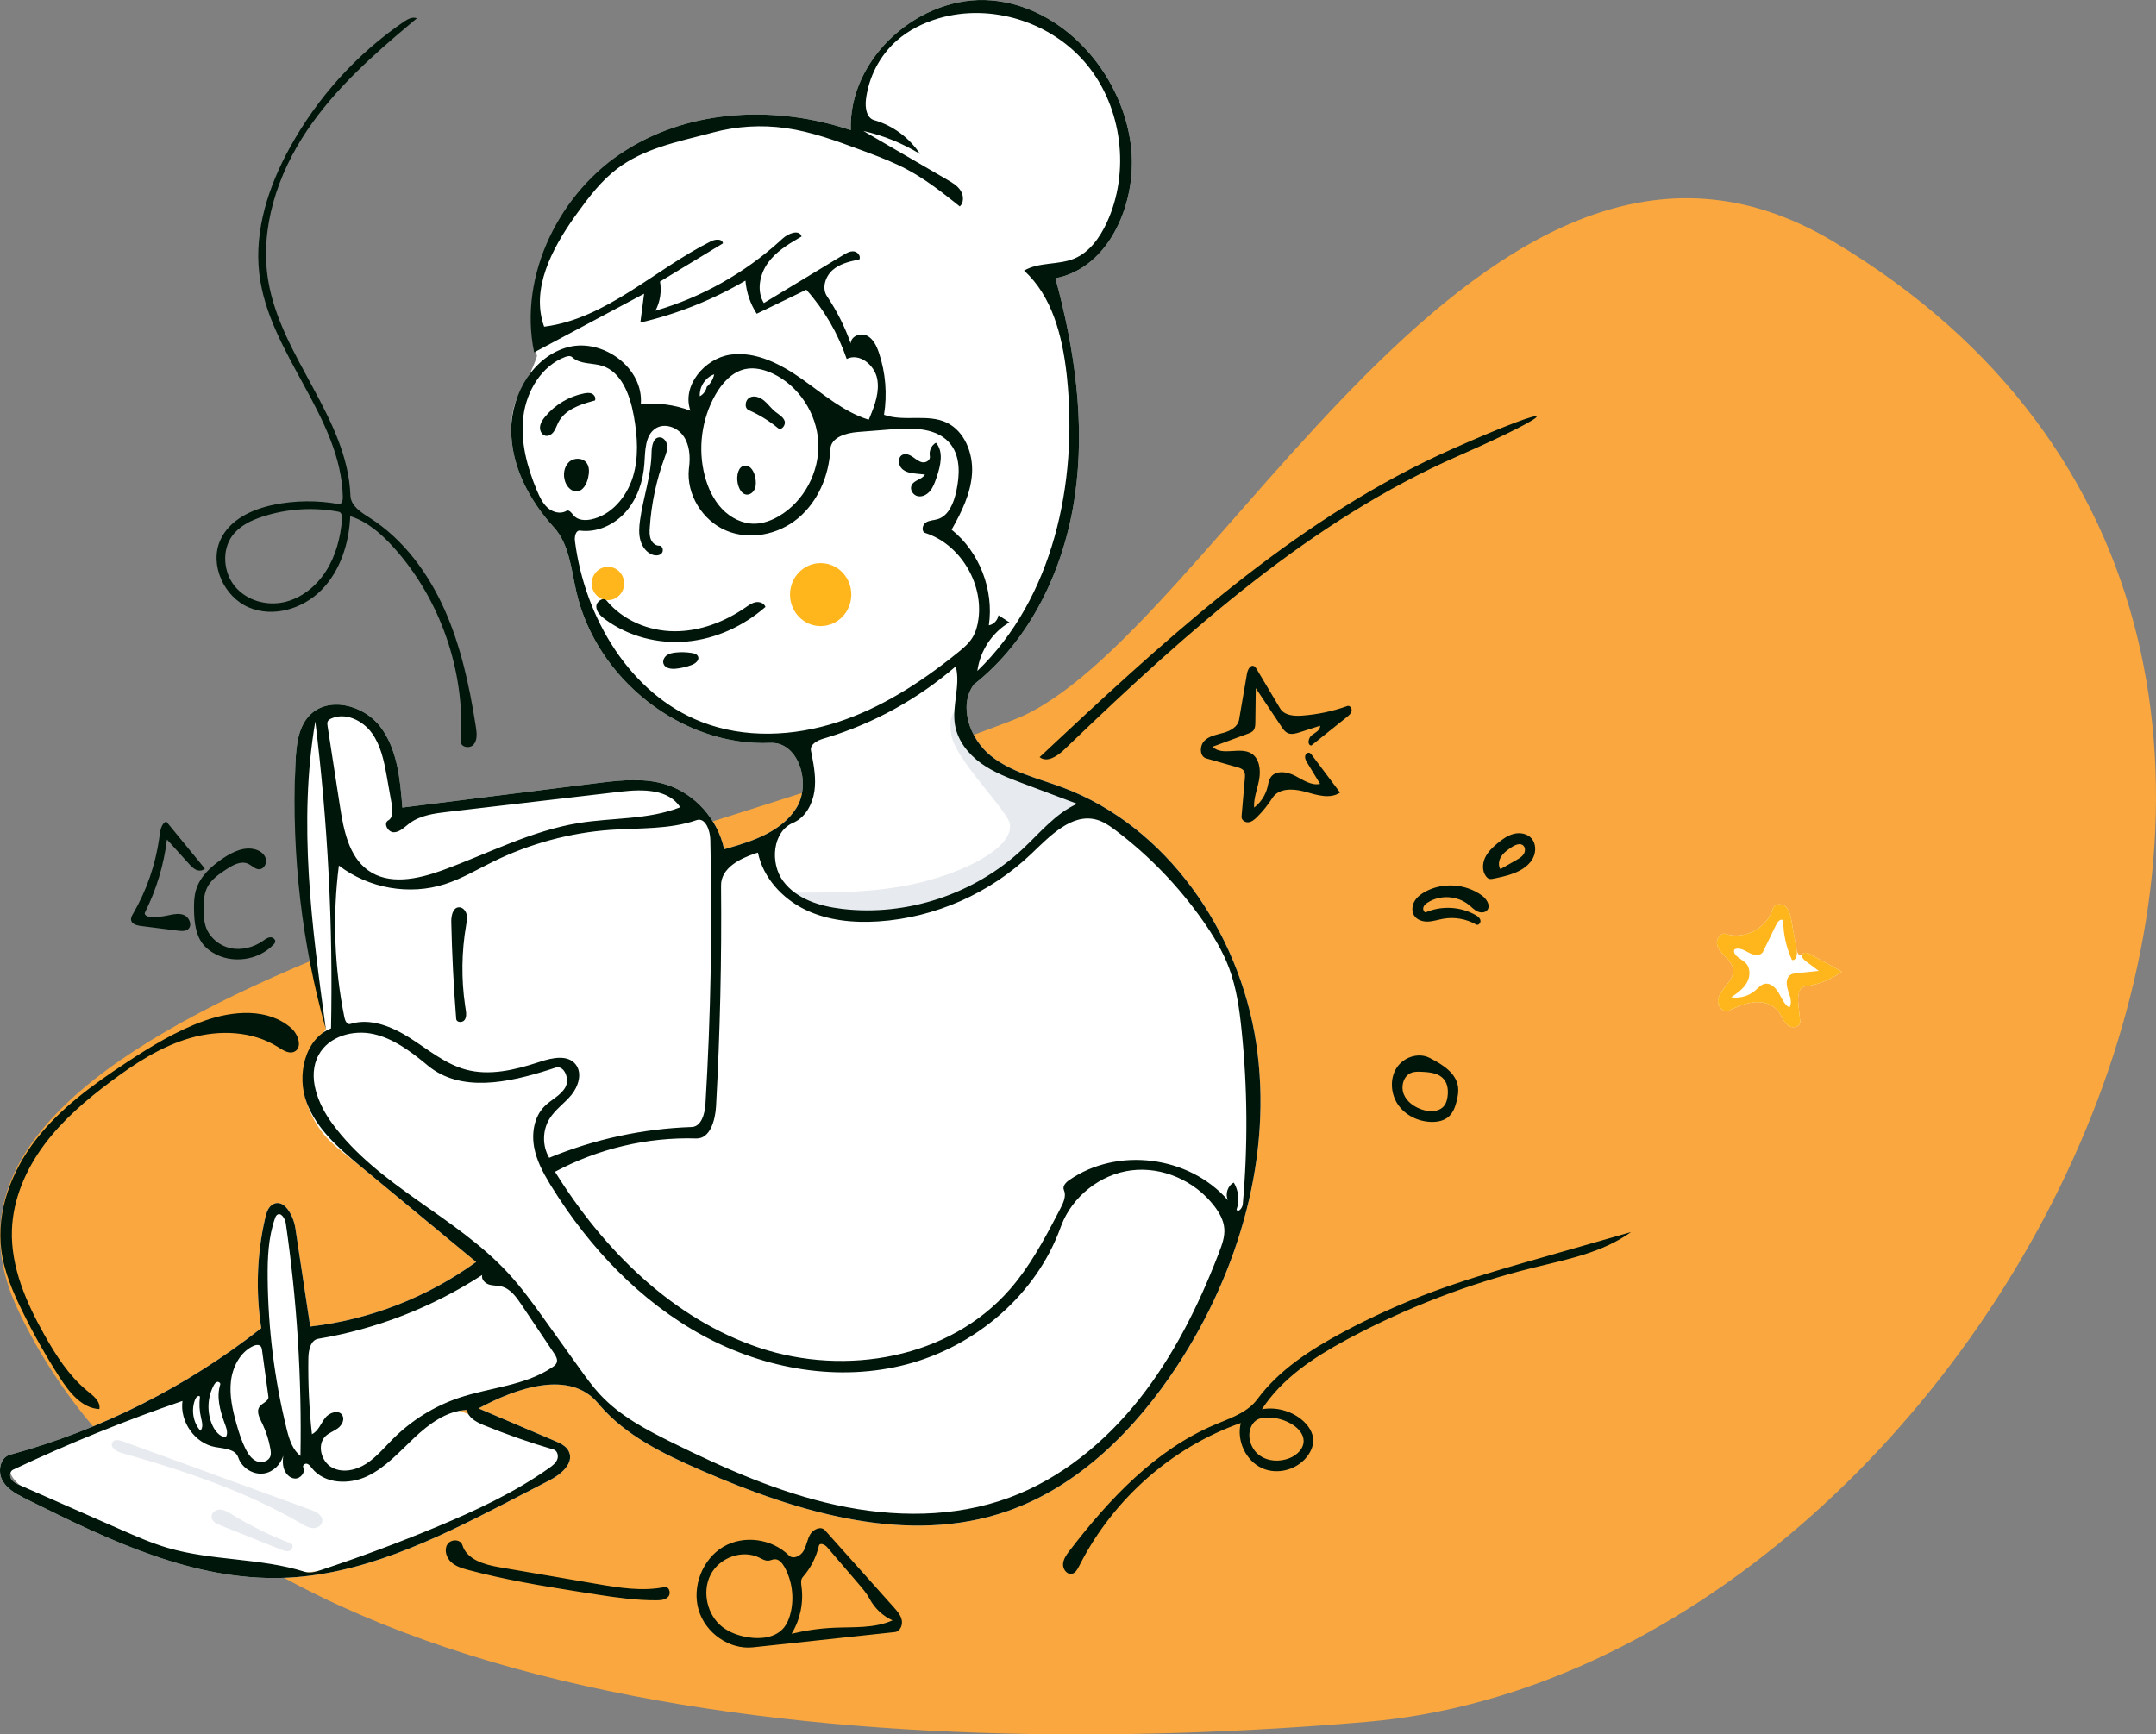 <svg width="174" height="140" viewBox="0 0 174 140" fill="none" xmlns="http://www.w3.org/2000/svg">
<rect x="0" y="0" width="174" height="140" fill="#808080" stroke="none"/>
<path fill-rule="evenodd" clip-rule="evenodd" d="M147.904 19.462C119.751 2.706 97.8 51.891 81.856 58.082C49.724 70.561 -9.959 81.414 1.423 105.674C17.051 138.985 71.43 142.309 110.317 138.985C160.896 134.662 203.256 52.406 147.904 19.462Z" fill="#F9A73E"/>
<path fill-rule="evenodd" clip-rule="evenodd" d="M144.107 73.173C144.398 73.436 144.497 73.849 144.569 74.244L145.011 76.721C145.073 77.065 145.354 77.228 145.462 77.032C145.577 76.825 145.883 76.911 146.088 77.023L148.649 78.424C147.778 79.066 146.75 79.483 145.686 79.624C145.162 79.694 145.077 80.432 145.133 80.972L145.284 82.442C145.332 82.9 144.63 83.056 144.28 82.768C143.93 82.481 143.797 82 143.521 81.637C143.075 81.051 142.287 80.832 141.566 80.9C140.845 80.968 140.17 81.278 139.51 81.585C139.084 81.782 138.616 81.259 138.65 80.781C138.679 80.359 138.942 80.005 139.21 79.675L139.317 79.544C139.617 79.178 139.918 78.743 139.867 78.266C139.825 77.869 139.549 77.549 139.272 77.263L139.11 77.096C138.854 76.827 138.61 76.527 138.565 76.159C138.514 75.738 138.888 75.253 139.281 75.383C140.795 75.886 142.617 74.906 143.078 73.341C143.198 72.935 143.797 72.892 144.107 73.173Z" fill="white"/>
<path fill-rule="evenodd" clip-rule="evenodd" d="M144.107 73.173C144.398 73.436 144.497 73.849 144.569 74.244L145.011 76.721C145.073 77.065 144.938 77.599 144.618 77.478C144.162 76.485 143.919 75.39 143.912 74.292C143.739 74.12 143.48 74.375 143.372 74.597L142.291 76.81C142.101 77.199 141.533 77.113 141.158 76.909L140.957 76.8C140.631 76.627 140.277 76.473 139.968 76.644C139.811 77.129 140.511 77.37 140.874 77.719C141.289 78.117 141.264 78.832 140.974 79.334C140.684 79.835 140.195 80.173 139.721 80.494C140.401 80.61 141.127 80.405 141.656 79.949C141.895 79.743 142.113 79.479 142.419 79.413C142.891 79.312 143.315 79.733 143.56 80.159C143.805 80.586 143.999 81.086 144.417 81.332C144.627 80.993 144.515 80.567 144.383 80.175L144.32 79.992C144.169 79.553 144.101 78.972 144.472 78.706C144.612 78.606 144.785 78.577 144.956 78.558L146.782 78.37L145.73 77.582C145.553 77.449 145.354 77.228 145.462 77.032C145.577 76.825 145.883 76.911 146.088 77.023L148.649 78.424C147.778 79.066 146.75 79.483 145.686 79.624C145.162 79.694 145.077 80.432 145.133 80.972L145.284 82.442C145.332 82.9 144.63 83.056 144.28 82.768C143.93 82.481 143.797 82 143.521 81.637C143.075 81.051 142.287 80.832 141.566 80.9C140.845 80.968 140.17 81.278 139.51 81.585C139.084 81.782 138.616 81.259 138.65 80.781C138.679 80.359 138.942 80.005 139.21 79.675L139.317 79.544C139.617 79.178 139.918 78.743 139.867 78.266C139.825 77.869 139.549 77.549 139.272 77.263L139.11 77.096C138.854 76.827 138.61 76.527 138.565 76.159C138.514 75.738 138.888 75.253 139.281 75.383C140.795 75.886 142.617 74.906 143.078 73.341C143.198 72.935 143.797 72.892 144.107 73.173Z" fill="#FFB61D"/>
<path fill-rule="evenodd" clip-rule="evenodd" d="M43.337 28.745C42.241 23.74 45.227 15.431 50.562 12.091C55.897 8.75 62.721 8.521 68.663 10.505C68.473 4.607 74.294 -0.455 80.018 0.033C85.741 0.52 90.49 5.8 91.259 11.649C91.858 16.206 89.582 21.634 85.18 22.459C86.736 28.173 87.601 34.184 86.747 40.052C85.893 45.919 83.175 51.651 78.59 55.255C77.324 57.006 78.28 59.645 79.947 60.995C81.613 62.345 83.771 62.819 85.765 63.564C94.122 66.685 100.006 75.158 101.377 84.186C102.749 93.214 100.009 102.577 95.059 110.167C91.668 115.366 87.055 119.982 81.284 121.982C73.183 124.788 64.302 122.056 56.436 118.616C53.437 117.305 50.384 115.815 48.267 113.268C45.998 110.539 41.71 112.013 38.617 113.683C40.673 114.559 42.73 115.436 44.786 116.313C45.228 116.501 45.707 116.725 45.912 117.169C46.344 118.104 45.281 119.004 44.382 119.47C43.415 119.97 42.449 120.47 41.482 120.97C35.55 124.04 29.371 127.176 22.732 127.366C15.473 127.573 8.616 124.239 2.083 120.981C1.356 120.619 0.587 120.215 0.192 119.492C-0.203 118.768 0.018 117.64 0.798 117.428C8.127 115.436 15.066 111.941 21.087 107.207C20.626 104.26 20.735 101.22 21.404 98.316C21.501 97.896 21.64 97.436 22.005 97.221C22.9 96.692 23.678 98.085 23.836 99.133C24.236 101.781 24.635 104.428 25.035 107.076C29.831 106.531 34.485 104.72 38.431 101.865C35.354 99.319 32.276 96.772 29.199 94.225C27.424 92.756 25.71 91.877 24.751 89C24.111 87.082 24.627 85.111 26.299 83.088C24.433 73.534 23.617 66.332 23.85 61.482C23.912 60.187 24.053 58.79 24.901 57.83C26.398 56.137 29.337 56.867 30.703 58.673C32.069 60.48 32.298 62.904 32.474 65.185C37.676 64.532 42.879 63.879 48.081 63.226C49.984 62.987 51.955 62.753 53.787 63.336C56.085 64.066 57.931 66.134 58.44 68.55C60.635 67.941 63.026 67.19 64.266 65.231C65.505 63.272 64.455 59.865 62.184 59.966C55.077 60.282 48.128 54.863 46.51 47.745C46.099 45.935 45.939 43.923 44.702 42.566C42.743 40.416 41.249 37.645 41.259 34.699C41.269 31.753 42.47 31.402 43.337 28.745ZM0.918 119.402C1.078 119.647 1.357 119.776 1.622 119.892C4.336 121.086 7.049 122.279 9.763 123.472C10.998 124.016 12.236 124.56 13.528 124.94C17.129 125.999 21.009 125.74 24.59 126.871C25.024 127.008 25.49 126.866 25.923 126.723C29.046 125.689 32.132 124.539 35.173 123.274C38.355 121.95 41.508 120.49 44.332 118.487C44.589 118.305 44.856 118.102 44.973 117.805C45.091 117.507 44.983 117.094 44.682 117.006C42.776 116.449 40.897 115.793 39.055 115.04C38.463 114.798 37.797 114.453 37.671 113.811C36.049 113.878 34.63 114.93 33.434 116.057C32.237 117.185 31.113 118.459 29.639 119.157C28.164 119.856 26.185 119.795 25.164 118.498C25.055 118.36 24.945 118.2 24.778 118.155C24.61 118.11 24.394 118.282 24.473 118.441C24.675 118.853 24.24 119.374 23.792 119.345C23.343 119.317 22.993 118.897 22.883 118.45C22.772 118.002 22.173 118.802 21.305 118.935C20.437 119.068 19.516 118.495 19.228 117.643C18.99 116.941 18.059 116.929 17.347 116.798C15.728 116.499 14.499 114.756 14.726 113.082C10.074 114.676 5.506 116.531 1.05 118.634C0.788 118.757 0.758 119.156 0.918 119.402Z" fill="white"/>
<path d="M66.231 50.536C67.597 50.536 68.705 49.398 68.705 47.994C68.705 46.59 67.597 45.452 66.231 45.452C64.865 45.452 63.758 46.59 63.758 47.994C63.758 49.398 64.865 50.536 66.231 50.536Z" fill="#FFB61D"/>
<path d="M49.063 48.443C49.787 48.443 50.373 47.841 50.373 47.098C50.373 46.354 49.787 45.752 49.063 45.752C48.34 45.752 47.754 46.354 47.754 47.098C47.754 47.841 48.34 48.443 49.063 48.443Z" fill="#FFB61D"/>
<path fill-rule="evenodd" clip-rule="evenodd" d="M78.043 58.196C78.27 59.404 78.943 60.575 79.839 61.301C81.506 62.65 85.253 64.04 87.247 64.785C87.429 64.853 86.405 65.447 85.084 66.76C81.508 70.315 73.688 76.682 66.049 73.482C65.156 73.108 64.409 72.678 63.801 72.222C63.24 71.801 68.384 72.407 73.192 71.47C78.027 70.528 82.525 68.04 81.321 66.067C80.189 64.212 77.006 61.071 76.758 59.224C76.427 56.763 77.848 57.158 78.043 58.196Z" fill="#E7EAEE"/>
<path fill-rule="evenodd" clip-rule="evenodd" d="M0.82 118.703C0.82 117.717 3.846 116.92 9.018 114.92C12.575 113.545 19.509 109.566 22.92 109.381C25.19 109.258 34.262 112.671 40.182 115.122C43.159 116.354 45.455 117.126 45.455 117.522C45.455 118.316 39.135 122.15 32.675 124.67C29.521 125.9 26.563 127.002 23.85 126.927C15.579 126.7 0.82 121.2 0.82 118.703Z" fill="white"/>
<path fill-rule="evenodd" clip-rule="evenodd" d="M117.674 36.809C105.812 42.015 95.903 50.91 86.463 59.956L85.885 60.51C85.334 61.039 84.498 61.592 83.904 61.116L85.739 59.4C95.337 50.438 105.262 41.551 117.138 36.272C126.269 32.212 126.172 33.079 117.674 36.809ZM66.582 123.523L72.146 129.752C72.419 130.057 72.703 130.384 72.779 130.791C72.856 131.198 72.626 131.695 72.225 131.738L60.769 132.969C58.866 133.173 56.926 131.818 56.378 129.934C55.83 128.05 56.707 125.844 58.364 124.861C60.021 123.879 62.295 124.189 63.67 125.555C64.011 125.894 64.609 125.606 64.851 125.187C65.093 124.768 65.146 124.255 65.396 123.841C65.646 123.427 66.262 123.165 66.582 123.523ZM57.344 127.118C56.633 128.504 57.083 130.38 58.299 131.324C58.895 131.787 59.626 132.035 60.363 132.157C61.405 132.33 62.613 132.199 63.282 131.362C63.526 131.056 63.676 130.681 63.779 130.299C64.119 129.03 63.946 127.623 63.309 126.48C63.135 126.169 62.869 125.845 62.52 125.86C62.355 125.867 62.201 125.953 62.036 125.971C61.761 126 61.507 125.839 61.257 125.719C59.876 125.058 58.054 125.733 57.344 127.118ZM66.088 124.773C65.869 125.71 65.417 126.589 64.785 127.301C64.607 127.502 64.651 127.812 64.687 128.081C64.862 129.391 64.572 130.761 63.883 131.877C65.013 131.603 66.168 131.438 67.327 131.388C68.917 131.318 70.575 131.449 72.032 130.792C71.254 130.444 70.593 129.825 70.184 129.06C69.944 128.611 69.612 128.222 69.282 127.837L66.748 124.878C66.565 124.664 66.153 124.496 66.088 124.773ZM37.317 124.717C37.68 125.882 39.047 126.282 40.23 126.492L48.13 127.847C49.957 128.161 51.832 128.474 53.648 128.104C53.991 128.034 54.172 128.593 53.946 128.867C53.72 129.141 53.327 129.173 52.977 129.174C51.395 129.18 49.821 128.963 48.255 128.722L46.587 128.46C43.634 127.994 40.682 127.497 37.792 126.724C37.297 126.592 36.785 126.441 36.406 126.088C36.027 125.735 35.83 125.119 36.097 124.671C36.363 124.222 37.161 124.216 37.317 124.717ZM80.018 0.033C85.741 0.52 90.49 5.8 91.259 11.649C91.858 16.206 89.582 21.634 85.18 22.459C86.736 28.173 87.601 34.184 86.747 40.052C85.893 45.919 83.175 51.651 78.59 55.255C77.324 57.006 78.28 59.645 79.947 60.995C81.613 62.345 83.771 62.819 85.765 63.564C94.122 66.685 100.006 75.158 101.377 84.186C102.749 93.214 100.009 102.577 95.059 110.167C91.668 115.366 87.055 119.982 81.284 121.982C73.264 124.76 64.479 122.11 56.672 118.719L56.436 118.616C53.5 117.332 50.511 115.877 48.401 113.426L48.267 113.268C45.998 110.539 41.71 112.013 38.617 113.683L44.786 116.313C45.228 116.501 45.707 116.725 45.912 117.169C46.344 118.104 45.281 119.004 44.382 119.47L40.76 121.344C35.048 124.289 29.102 127.184 22.732 127.366C15.557 127.571 8.775 124.316 2.311 121.094L1.9 120.889C1.231 120.549 0.554 120.155 0.192 119.492C-0.203 118.768 0.018 117.64 0.798 117.428C8.127 115.436 15.066 111.941 21.087 107.207C20.626 104.26 20.735 101.22 21.404 98.316L21.438 98.175C21.535 97.797 21.681 97.412 22.005 97.221C22.9 96.692 23.678 98.085 23.836 99.133L25.035 107.076C29.831 106.531 34.485 104.72 38.431 101.865L28.951 94.02C27.254 92.609 25.535 91.083 24.751 89C23.928 86.815 24.59 83.853 26.716 83.008C26.884 74.732 26.459 66.443 25.447 58.23C24.047 66.433 25.172 74.842 26.299 83.088C24.367 76.218 23.531 69.024 23.832 61.879L23.85 61.482C23.912 60.187 24.053 58.79 24.901 57.83C26.398 56.137 29.337 56.867 30.703 58.673C32.069 60.48 32.298 62.904 32.474 65.185L48.438 63.181C50.23 62.961 52.069 62.79 53.787 63.336C56.085 64.066 57.931 66.134 58.44 68.55L58.814 68.445C60.902 67.852 63.096 67.079 64.266 65.231C65.492 63.293 64.478 59.937 62.256 59.964L62.184 59.966C55.077 60.282 48.128 54.863 46.51 47.745C46.099 45.935 45.939 43.923 44.702 42.566C42.743 40.416 41.249 37.645 41.259 34.699C41.269 31.753 43.096 28.715 45.88 28.011C48.663 27.307 51.958 29.693 51.718 32.629C53.068 32.487 54.449 32.668 55.722 33.152C54.996 31.141 56.878 28.921 58.946 28.629C61.014 28.337 63.029 29.399 64.749 30.614C66.469 31.83 68.112 33.262 70.112 33.878L70.204 33.659C70.617 32.667 70.998 31.608 70.79 30.56C70.566 29.435 69.332 28.461 68.333 28.976C67.631 26.911 66.515 24.995 65.074 23.385L61.071 25.325C60.555 24.531 60.239 23.601 60.162 22.65C57.518 24.202 54.649 25.348 51.679 26.037L51.983 23.707L43.108 28.444C41.798 22.166 45.227 15.431 50.562 12.091C55.897 8.75 62.721 8.521 68.663 10.505C68.473 4.607 74.294 -0.455 80.018 0.033ZM123.68 102.344C118.567 103.612 113.603 105.516 108.932 108L108.594 108.182C106.006 109.583 103.466 111.262 101.843 113.753C102.939 113.558 104.109 113.852 104.993 114.544C105.552 114.981 106.019 115.636 105.986 116.357C105.969 116.731 105.818 117.087 105.614 117.397C104.818 118.609 103.133 119.101 101.836 118.5C100.539 117.9 99.782 116.277 100.138 114.861C94.635 116.792 89.905 120.945 87.186 126.225L87.095 126.404C86.961 126.67 86.797 126.967 86.513 127.033C86.123 127.124 85.775 126.676 85.793 126.265C85.811 125.853 86.067 125.499 86.315 125.176C89.521 120.992 93.268 117.009 98.064 114.99L98.425 114.841C99.556 114.379 100.74 113.927 101.471 112.943C103.243 110.558 105.793 108.921 108.384 107.535C110.702 106.294 113.1 105.212 115.557 104.296C118.022 103.377 120.543 102.627 123.07 101.901L131.628 99.452C129.313 101.124 126.43 101.662 123.68 102.344ZM14.726 113.082C10.074 114.676 5.506 116.531 1.05 118.634C0.788 118.757 0.758 119.156 0.918 119.402C1.078 119.647 1.357 119.776 1.622 119.892L9.763 123.473C10.998 124.016 12.236 124.56 13.528 124.94C17.129 125.999 21.009 125.74 24.59 126.871C25.024 127.008 25.49 126.866 25.923 126.723C29.046 125.689 32.132 124.539 35.173 123.274C38.355 121.95 41.508 120.49 44.332 118.487C44.589 118.305 44.856 118.102 44.973 117.805C45.091 117.507 44.983 117.094 44.682 117.006C42.776 116.449 40.897 115.793 39.055 115.04L38.928 114.987C38.371 114.747 37.788 114.407 37.671 113.811C36.049 113.878 34.63 114.93 33.434 116.057C32.237 117.185 31.113 118.459 29.639 119.157C28.164 119.856 26.185 119.795 25.164 118.498L25.098 118.414C25.009 118.301 24.912 118.191 24.778 118.155C24.61 118.11 24.394 118.282 24.473 118.441C24.675 118.853 24.24 119.374 23.792 119.345C23.343 119.317 22.993 118.897 22.883 118.45C22.812 118.162 22.818 117.865 22.852 117.568L22.86 117.495C22.661 118.221 22.036 118.823 21.305 118.935C20.437 119.068 19.516 118.495 19.228 117.643C18.99 116.941 18.059 116.929 17.347 116.798C15.728 116.499 14.499 114.756 14.726 113.082ZM25.721 85.144C24.762 86.897 25.652 89.115 26.834 90.718C30.538 95.746 36.742 98.159 40.975 102.724C42.038 103.871 42.965 105.142 43.88 106.418L46.757 110.433C47.286 111.171 47.817 111.911 48.434 112.573C50.042 114.298 52.161 115.411 54.256 116.447C58.507 118.549 62.88 120.481 67.496 121.484C72.111 122.488 77.015 122.522 81.456 120.885C85.613 119.354 89.194 116.417 91.977 112.893C94.693 109.454 96.687 105.467 98.285 101.352L98.401 101.05C98.631 100.45 98.857 99.822 98.809 99.179C98.759 98.499 98.406 97.88 97.995 97.345C96.425 95.305 93.802 94.151 91.29 94.47C88.818 94.784 86.554 96.547 85.648 98.929L85.606 99.043C83.637 104.526 78.736 108.65 73.23 110.114C67.724 111.577 61.735 110.529 56.709 107.793C51.683 105.057 47.582 100.727 44.524 95.799L44.357 95.527C43.805 94.616 43.303 93.657 43.108 92.606C42.894 91.45 43.112 90.15 43.924 89.32C44.461 88.772 45.225 88.451 45.615 87.785C46.006 87.119 45.547 85.942 44.827 86.18L44.346 86.337C41.036 87.395 37.196 88.216 34.532 86.014L34.276 85.803C33.034 84.788 31.706 83.82 30.162 83.471C28.512 83.098 26.549 83.63 25.721 85.144ZM38.916 102.913C34.901 105.52 30.37 107.284 25.681 108.064C25.062 108.168 24.896 108.992 24.886 109.636C24.855 111.684 24.952 113.734 25.175 115.769C25.683 115.523 25.89 114.909 26.237 114.456C26.583 114.002 27.373 113.753 27.641 114.26C27.828 114.614 27.578 115.058 27.26 115.293C26.941 115.527 26.549 115.655 26.265 115.932C25.558 116.623 25.928 117.982 26.789 118.452C27.65 118.923 28.739 118.678 29.565 118.144C30.391 117.61 31.029 116.827 31.729 116.129C33.226 114.636 35.057 113.499 37.04 112.832C39.557 111.985 42.36 111.859 44.574 110.365C44.723 110.265 44.878 110.147 44.934 109.973C45.011 109.735 44.881 109.489 44.743 109.277L42.093 105.324C41.671 104.694 41.186 104.018 40.463 103.838C40.132 103.755 39.779 103.787 39.455 103.682C39.131 103.577 38.825 103.25 38.916 102.913ZM20.419 108.656C19.386 109.151 18.775 110.317 18.639 111.48C18.503 112.643 18.77 113.814 19.087 114.939C19.282 115.63 19.498 116.319 19.82 116.957C20.026 117.364 20.298 117.77 20.709 117.947C21.121 118.124 21.692 117.965 21.826 117.527C21.881 117.347 21.856 117.152 21.825 116.966C21.705 116.267 21.489 115.586 21.188 114.947L21.061 114.688C20.879 114.315 20.708 113.874 20.942 113.549C21.165 113.237 21.713 113.109 21.66 112.726L21.149 108.989C21.134 108.88 21.116 108.765 21.047 108.68C20.902 108.503 20.624 108.558 20.419 108.656ZM102.315 114.42C101.974 114.418 101.615 114.467 101.342 114.675C101.181 114.798 101.06 114.969 100.975 115.154C100.615 115.939 100.947 116.947 101.629 117.457C102.311 117.968 103.256 118.016 104.046 117.71C104.65 117.476 105.23 116.946 105.21 116.283C105.194 115.76 104.808 115.324 104.382 115.037C103.773 114.628 103.043 114.423 102.315 114.42ZM22.357 98.066C22.27 98.133 22.227 98.243 22.19 98.348C21.653 99.88 21.587 101.54 21.602 103.168C21.639 107.249 22.149 111.326 23.119 115.284L23.167 115.477C23.365 116.25 23.636 117.043 24.249 117.521C24.363 111.248 23.967 104.965 23.067 98.76C23.008 98.357 22.675 97.823 22.357 98.066ZM17.52 111.549C17.392 111.586 17.31 111.712 17.246 111.832C16.722 112.814 16.686 114.055 17.153 115.067C17.363 115.521 17.722 115.962 18.207 116.017C18.405 115.764 18.315 115.399 18.204 115.089L18.108 114.826C17.752 113.833 17.459 112.758 17.773 111.76C17.814 111.63 17.648 111.512 17.52 111.549ZM15.773 112.91C15.405 113.749 15.569 114.805 16.172 115.486C16.421 115.224 16.311 114.796 16.226 114.441C16.093 113.885 16.063 113.303 16.138 112.736C16.046 112.597 15.84 112.756 15.773 112.91ZM23.515 82.999C24.072 83.492 24.426 84.555 23.765 84.885C23.341 85.096 22.861 84.787 22.461 84.532C20.382 83.207 17.724 83.109 15.367 83.783C13.011 84.458 10.903 85.831 8.926 87.311C6.957 88.785 5.058 90.403 3.577 92.391C2.096 94.379 1.049 96.775 0.963 99.276C0.86 102.275 2.12 105.141 3.578 107.74C4.507 109.397 5.554 111.03 6.996 112.233L7.293 112.474C7.702 112.811 8.122 113.23 8.017 113.737C6.604 113.672 5.578 112.372 4.8 111.158C3.693 109.432 2.684 107.639 1.78 105.792C1.028 104.256 0.341 102.656 0.112 100.953C-0.317 97.75 0.948 94.493 2.915 91.97C4.882 89.446 7.499 87.552 10.147 85.805C12.158 84.478 14.227 83.206 16.485 82.4C18.813 81.568 21.648 81.346 23.515 82.999ZM83.261 68.892C79.913 72.103 75.463 74.076 70.893 74.374C68.873 74.506 66.787 74.308 64.96 73.414C63.132 72.521 61.593 70.855 61.168 68.821L61.016 68.869C59.693 69.299 58.179 70.078 58.192 71.479C58.249 77.42 58.114 83.364 57.789 89.296C57.726 90.434 57.304 91.929 56.195 91.895C52.255 91.776 48.289 92.711 44.793 94.583C48.728 100.925 54.324 106.469 61.285 108.791C68.245 111.114 76.641 109.663 81.518 104.056C83.082 102.259 84.233 100.134 85.341 98.005L85.596 97.514C85.832 97.06 86.071 96.521 85.862 96.053C85.728 95.755 86.016 95.445 86.281 95.261C90.174 92.554 95.969 93.288 99.105 96.886C98.856 96.387 99.082 95.698 99.574 95.456C99.965 96.101 100.048 96.934 99.792 97.648C99.962 97.895 100.272 97.498 100.299 97.198C100.717 92.521 100.684 87.801 100.201 83.131C100.027 81.447 99.79 79.752 99.204 78.17C98.69 76.782 97.917 75.51 97.07 74.306C95.123 71.537 92.754 69.081 90.078 67.054L89.883 66.909C89.459 66.596 89.012 66.309 88.511 66.168C86.526 65.613 84.765 67.449 83.261 68.892ZM56.217 66.201C54.004 66.967 51.608 66.82 49.278 66.985C45.996 67.218 42.757 68.095 39.789 69.555C38.511 70.184 37.275 70.924 35.923 71.361C33.052 72.29 29.761 71.716 27.349 69.866C26.828 73.946 26.982 78.115 27.8 82.143C27.853 82.402 28.018 82.733 28.264 82.655C29.896 82.14 31.65 82.868 33.101 83.793C34.552 84.717 35.915 85.869 37.562 86.326C39.495 86.862 41.544 86.367 43.457 85.743L43.6 85.697C44.581 85.373 45.849 85.103 46.478 85.941C47.008 86.648 46.673 87.704 46.112 88.385C45.55 89.067 44.789 89.573 44.331 90.332C43.768 91.263 43.765 92.521 44.323 93.455C47.977 91.949 51.888 91.104 55.822 90.971C56.611 90.944 56.888 89.895 56.936 89.085C57.361 81.99 57.492 74.876 57.327 67.769C57.31 67.012 56.916 65.96 56.217 66.201ZM115.372 85.388L115.528 85.469C116.497 85.975 117.529 86.649 117.673 87.739C117.72 88.098 117.661 88.463 117.577 88.815C117.462 89.303 117.287 89.803 116.919 90.132C116.528 90.48 115.978 90.579 115.461 90.558C114.442 90.518 113.423 90.03 112.833 89.176C112.243 88.322 112.148 87.1 112.699 86.219C113.249 85.337 114.459 84.923 115.372 85.388ZM113.861 86.608C113.258 86.867 113.04 87.705 113.292 88.326C113.544 88.946 114.143 89.354 114.764 89.564C115.4 89.777 116.219 89.76 116.598 89.193C116.724 89.005 116.784 88.778 116.819 88.551C116.895 88.059 116.849 87.514 116.54 87.13C116.158 86.654 115.506 86.558 114.896 86.523L114.745 86.515C114.447 86.501 114.137 86.49 113.861 86.608ZM37.652 73.783C37.728 74.081 37.669 74.395 37.617 74.698C37.25 76.834 37.223 79.032 37.538 81.177L37.596 81.556C37.635 81.825 37.65 82.108 37.5 82.324C37.327 82.573 36.842 82.548 36.817 82.243C36.611 79.644 36.478 77.04 36.42 74.433C36.409 73.935 36.536 73.273 37.019 73.235C37.318 73.211 37.575 73.485 37.652 73.783ZM20.647 68.576C21.004 68.686 21.347 68.938 21.451 69.306C21.554 69.674 21.319 70.14 20.946 70.164C20.599 70.187 20.334 69.862 20.015 69.719C19.443 69.463 18.8 69.821 18.274 70.166L18.006 70.344C17.501 70.686 17.011 71.069 16.734 71.615C16.45 72.173 16.426 72.828 16.435 73.458C16.441 73.895 16.461 74.339 16.592 74.756C16.878 75.659 17.693 76.335 18.597 76.531C19.501 76.727 20.468 76.473 21.233 75.94L21.383 75.835C21.518 75.744 21.659 75.664 21.818 75.656C22.037 75.646 22.276 75.857 22.201 76.069C22.179 76.132 22.134 76.183 22.088 76.232C20.838 77.551 18.679 77.834 17.147 76.878C16.874 76.708 16.619 76.502 16.412 76.251C15.792 75.498 15.676 74.441 15.659 73.454C15.649 72.92 15.662 72.377 15.81 71.865C16.129 70.758 17.032 69.936 17.97 69.3C18.766 68.76 19.733 68.293 20.647 68.576ZM13.414 66.304L16.531 70.108C16.359 70.298 16.059 70.311 15.827 70.207C15.621 70.115 15.457 69.951 15.302 69.782L13.474 67.761C13.224 69.812 12.62 71.817 11.699 73.654C11.609 73.833 11.863 73.984 12.058 74.005C12.534 74.055 13.014 73.999 13.483 73.904L13.725 73.853C14.104 73.776 14.492 73.715 14.845 73.859C15.274 74.034 15.539 74.675 15.195 74.991C14.983 75.185 14.662 75.161 14.38 75.125L11.345 74.74L11.251 74.726C10.952 74.675 10.622 74.555 10.578 74.258C10.552 74.079 10.649 73.908 10.739 73.753C11.819 71.9 12.539 69.826 12.845 67.69L12.891 67.351C12.95 66.935 13.055 66.483 13.414 66.304ZM119.594 72.28C119.97 72.553 120.325 73.09 120.034 73.457C119.851 73.686 119.5 73.692 119.238 73.569C118.976 73.445 118.772 73.224 118.546 73.04C117.618 72.287 116.226 72.207 115.223 72.851C115.08 72.942 114.938 73.056 114.88 73.218C114.822 73.381 114.886 73.599 115.048 73.648C116.328 73.091 117.854 73.168 119.074 73.853C119.25 73.952 119.435 74.084 119.478 74.286C119.522 74.487 119.311 74.729 119.136 74.628C118.34 74.17 117.39 74.002 116.49 74.159C116.071 74.232 115.661 74.374 115.236 74.388C114.811 74.402 114.346 74.256 114.12 73.886C113.912 73.544 113.961 73.082 114.164 72.737C114.367 72.392 114.7 72.148 115.048 71.962C116.465 71.204 118.29 71.332 119.594 72.28ZM77.134 53.79C74.095 56.415 70.524 58.386 66.717 59.542L66.463 59.618C65.968 59.763 65.346 60.084 65.45 60.602L65.514 60.923C65.704 61.888 65.865 62.871 65.73 63.842C65.584 64.889 65.022 65.938 64.092 66.378L64.007 66.416C62.351 67.116 62.118 69.658 63.204 71.121C64.29 72.584 66.172 73.15 67.951 73.362C73.171 73.982 78.618 72.183 82.51 68.555C83.921 67.239 85.184 65.663 86.931 64.882L82.561 63.238C81.383 62.794 80.188 62.343 79.162 61.6C78.136 60.856 77.28 59.775 77.071 58.503C76.814 56.945 77.54 55.314 77.134 53.79ZM26.725 58.002C26.616 58.052 26.503 58.119 26.451 58.229C26.398 58.34 26.416 58.471 26.434 58.593L27.436 65.079C27.731 66.99 28.145 69.108 29.679 70.231C31.359 71.46 33.667 70.979 35.624 70.277L35.728 70.239C39.37 68.909 42.876 67.059 46.693 66.436C49.434 65.989 52.308 66.181 54.9 65.161C53.952 63.691 51.898 63.699 50.18 63.891L36.145 65.531C35.057 65.657 33.915 65.806 33.032 66.47C32.646 66.761 32.28 67.16 31.802 67.18C31.336 67.2 30.931 66.503 31.296 66.247L31.328 66.227C31.729 66.001 31.702 65.41 31.62 64.949L31.195 62.557C30.981 61.37 30.718 60.163 30.028 59.194C29.282 58.148 27.878 57.475 26.725 58.002ZM123.62 67.696C123.958 68.101 123.973 68.722 123.747 69.203C123.522 69.684 123.094 70.037 122.632 70.281C122.075 70.575 121.461 70.728 120.845 70.859L120.538 70.923C120.417 70.948 120.29 70.973 120.174 70.933C120.077 70.9 119.998 70.825 119.934 70.743C119.617 70.334 119.628 69.73 119.843 69.256C120.058 68.782 120.442 68.413 120.837 68.083C121.24 67.746 121.68 67.428 122.186 67.305C122.692 67.181 123.281 67.29 123.62 67.696ZM121.96 68.407L121.798 68.519C121.556 68.69 121.323 68.876 121.16 69.125C120.961 69.429 120.892 69.853 121.088 70.158L122.39 69.414C122.602 69.293 122.822 69.165 122.959 68.959C123.097 68.754 123.124 68.447 122.954 68.269C122.699 68.002 122.264 68.2 121.96 68.407ZM101.194 53.766C101.285 53.804 101.346 53.889 101.399 53.975L103.306 57.176C103.647 57.748 104.423 57.812 105.074 57.765C106.322 57.675 107.558 57.413 108.739 56.989C108.937 56.918 109.125 57.177 109.082 57.388C109.039 57.599 108.863 57.749 108.697 57.882L105.833 60.176C105.481 60.151 105.581 59.559 105.866 59.346L105.95 59.286C106.225 59.095 106.559 58.907 106.542 58.579L104.886 59.111C104.57 59.212 104.219 59.312 103.918 59.169C103.718 59.075 103.578 58.889 103.452 58.701L101.348 55.547L101.312 58.309C101.309 58.536 101.3 58.781 101.16 58.956C101.06 59.081 100.912 59.147 100.764 59.204L97.862 60.274C98.637 61.07 100.087 60.232 101.014 60.832C101.65 61.243 101.758 62.16 101.621 62.918C101.484 63.677 101.17 64.415 101.211 65.185C101.74 64.79 102.129 64.201 102.29 63.549C102.355 63.286 102.387 63.007 102.529 62.779C102.921 62.15 103.857 62.278 104.506 62.614C105.155 62.95 105.829 63.435 106.539 63.275L105.509 61.582C105.415 61.428 105.317 61.261 105.326 61.079C105.334 60.897 105.502 60.713 105.672 60.766C105.746 60.789 105.801 60.849 105.851 60.913L108.149 63.974C107.342 64.521 106.277 64.176 105.345 63.912L105.206 63.875C104.297 63.644 103.188 63.621 102.686 64.413C102.332 64.971 101.916 65.488 101.45 65.95C101.254 66.145 101.03 66.34 100.759 66.371C100.487 66.403 100.176 66.192 100.2 65.912L100.467 62.817C100.484 62.616 100.497 62.398 100.389 62.231C100.274 62.055 100.058 61.986 99.86 61.93L97.349 61.217C96.803 61.062 96.799 60.189 97.209 59.787C97.618 59.385 98.221 59.301 98.767 59.145C99.312 58.99 99.903 58.66 100.001 58.087L100.638 54.378C100.693 54.061 100.903 53.645 101.194 53.766ZM33.645 1.477L33.181 1.864C30.092 4.451 27.047 7.164 24.781 10.527C22.402 14.058 20.942 18.437 21.65 22.67C22.682 28.838 28.051 33.751 28.281 40.005C28.311 40.836 29.135 41.353 29.823 41.789C32.542 43.511 34.556 46.243 35.885 49.226C37.173 52.116 37.86 55.248 38.36 58.386L38.408 58.69C38.482 59.169 38.537 59.714 38.236 60.087C37.936 60.461 37.163 60.33 37.193 59.846C37.546 54.16 35.535 48.358 31.763 44.181C30.783 43.096 29.645 42.09 28.265 41.666C28.177 43.856 27.459 46.088 25.94 47.627C24.421 49.166 22.024 49.869 20.058 49.02C18.091 48.171 16.888 45.606 17.773 43.612C18.514 41.941 20.356 41.097 22.109 40.741C23.829 40.392 25.613 40.374 27.339 40.688C27.572 40.73 27.673 40.396 27.668 40.154C27.543 33.653 21.695 28.563 20.928 22.108C20.508 18.581 21.679 15.03 23.379 11.936C25.611 7.872 28.786 4.359 32.566 1.772L32.665 1.706C32.968 1.51 33.321 1.343 33.645 1.477ZM52.899 34.588C52.053 35.148 52.075 36.389 52.005 37.42C51.908 38.835 51.435 40.251 50.512 41.306C49.589 42.36 48.186 43.008 46.817 42.831C46.462 42.785 46.355 43.312 46.401 43.675C47.197 49.91 50.878 56.032 56.599 58.265C60.096 59.63 64.047 59.448 67.613 58.285C71.094 57.149 74.244 55.129 77.124 52.817L77.334 52.648C77.751 52.309 78.171 51.956 78.461 51.497C78.756 51.032 78.9 50.483 78.971 49.933C79.349 46.988 77.434 43.906 74.674 43.02C74.35 42.915 74.425 42.374 74.71 42.183C74.995 41.992 75.362 42.005 75.687 41.903C76.568 41.626 76.974 40.594 77.175 39.67C77.451 38.4 77.529 36.952 76.763 35.915C75.728 34.515 73.716 34.517 72.009 34.651L69.24 34.869C68.285 34.944 67.055 35.29 67.01 36.274C66.913 38.393 66.005 40.504 64.4 41.838C62.795 43.172 60.484 43.633 58.579 42.817C56.704 42.013 55.379 39.915 55.596 37.845L55.608 37.744C55.721 36.868 55.658 35.917 55.159 35.198C54.66 34.479 53.622 34.11 52.899 34.588ZM75.769 1.476C74.534 1.837 73.348 2.418 72.373 3.277C71.011 4.476 70.106 6.209 69.885 8.039C69.807 8.687 69.933 9.523 70.545 9.697C72.042 10.123 73.381 11.109 74.253 12.429C72.838 11.564 71.287 10.934 69.679 10.572L76.477 14.525C76.871 14.754 77.28 14.998 77.528 15.387C77.776 15.777 77.802 16.358 77.461 16.664L76.986 16.284C75.795 15.337 74.578 14.419 73.245 13.702C72.231 13.157 71.161 12.734 70.086 12.331L69.499 12.113C67.508 11.375 65.498 10.632 63.401 10.337C61.455 10.063 59.456 10.184 57.554 10.692L57.179 10.791C54.611 11.459 51.932 12.005 49.809 13.619C48.545 14.579 47.556 15.865 46.617 17.159L46.395 17.468C44.529 20.101 42.823 23.348 43.915 26.369C48.928 25.734 52.834 21.748 57.376 19.476C57.723 19.302 58.295 19.249 58.348 19.642L53.266 22.728C53.407 23.525 53.274 24.37 52.895 25.081C56.608 24.003 60.079 22.056 62.971 19.431L63.155 19.263C63.614 18.839 64.498 18.488 64.693 19.089L64.445 19.232C63.533 19.759 62.626 20.336 61.997 21.189C61.311 22.121 61.038 23.474 61.646 24.461L68.061 20.579C68.322 20.422 68.606 20.258 68.907 20.291C69.208 20.323 69.49 20.656 69.36 20.937L69.142 20.984C68.449 21.135 67.747 21.324 67.208 21.788C66.612 22.3 66.303 23.261 66.746 23.917C67.54 25.093 68.185 26.377 68.658 27.724C68.668 27.135 69.45 26.834 69.965 27.092C70.48 27.351 70.752 27.935 70.939 28.492C71.473 30.085 71.614 31.816 71.346 33.479C72.959 34.064 74.851 33.373 76.403 34.113C77.843 34.8 78.548 36.583 78.448 38.212C78.348 39.84 77.599 41.346 76.799 42.756C79.034 44.536 80.228 47.601 79.805 50.474C80.195 50.408 80.524 50.063 80.58 49.661L81.466 50.236C80.079 51.041 79.093 52.536 78.878 54.157C84.969 48.299 86.992 39.015 86.113 30.49L86.079 30.172C85.73 27.093 84.901 23.884 82.648 21.845C83.856 21.129 85.406 21.41 86.698 20.873C87.919 20.365 88.759 19.188 89.325 17.966C91.221 13.881 90.568 8.683 87.726 5.225C84.883 1.768 80.005 0.238 75.769 1.476ZM55.855 52.713C56.047 52.745 56.265 52.812 56.34 52.997C56.46 53.291 56.124 53.561 55.832 53.672C55.409 53.834 54.965 53.938 54.515 53.98C54.138 54.015 53.662 53.94 53.545 53.57C53.468 53.326 53.602 53.053 53.803 52.902C54.005 52.752 54.26 52.702 54.508 52.674C54.956 52.624 55.41 52.637 55.855 52.713ZM48.964 48.488C50.289 50.089 52.363 50.937 54.409 50.953C56.455 50.97 58.462 50.21 60.16 49.038L60.303 48.939C60.519 48.792 60.742 48.654 60.995 48.608C61.304 48.553 61.672 48.687 61.777 48.99C60.001 50.541 57.774 51.565 55.453 51.781C53.132 51.997 50.728 51.385 48.834 49.99C48.493 49.738 48.139 49.407 48.125 48.975C48.111 48.543 48.691 48.159 48.964 48.488ZM21.176 41.706C20.255 42.008 19.327 42.451 18.745 43.246C17.881 44.427 18.032 46.218 18.965 47.341C19.898 48.465 21.476 48.913 22.884 48.615C24.292 48.316 25.514 47.34 26.305 46.107C27.096 44.874 27.483 43.401 27.601 41.929C27.62 41.682 27.577 41.356 27.34 41.31C25.295 40.92 23.157 41.057 21.176 41.706ZM53.842 35.954C53.88 36.294 53.752 36.627 53.635 36.947C52.971 38.754 52.567 40.661 52.44 42.588C52.419 42.9 52.407 43.224 52.519 43.515C52.624 43.79 52.868 44.029 53.151 44.046L53.202 44.046C53.459 44.037 53.582 44.432 53.42 44.638C53.257 44.844 52.953 44.867 52.706 44.791C52.199 44.636 51.835 44.151 51.688 43.628C51.54 43.105 51.578 42.547 51.652 42.009C51.902 40.182 52.551 38.411 52.583 36.566C52.592 36.045 52.695 35.344 53.2 35.302C53.532 35.275 53.803 35.614 53.842 35.954ZM60.15 29.789C59.096 30.012 58.291 30.9 57.744 31.853C56.624 33.805 56.305 36.225 56.879 38.413C57.137 39.395 57.578 40.344 58.269 41.073C58.961 41.801 59.922 42.29 60.911 42.273C61.602 42.261 62.273 42.009 62.873 41.657C64.878 40.482 66.151 38.1 66.042 35.731C65.932 33.362 64.445 31.116 62.341 30.141C61.656 29.824 60.886 29.633 60.15 29.789ZM45.6 28.817C43.716 29.535 42.5 31.545 42.241 33.592C41.982 35.639 42.54 37.71 43.337 39.605C43.551 40.115 43.795 40.634 44.207 40.995C44.619 41.355 45.242 41.517 45.71 41.238C45.928 41.108 46.132 41.411 46.297 41.607C46.626 41.996 47.206 42.029 47.698 41.928C49.319 41.595 50.564 40.139 51.069 38.522C51.556 36.958 51.452 35.265 51.164 33.647L51.133 33.48C50.83 31.848 50.144 30.014 48.597 29.528C47.787 29.273 46.809 29.422 46.182 28.835C46.031 28.693 45.792 28.744 45.6 28.817ZM75.535 35.737C76.172 36.462 75.911 37.589 75.592 38.52L75.566 38.595C75.439 38.96 75.307 39.334 75.063 39.63C74.819 39.926 74.436 40.133 74.067 40.053C73.697 39.974 73.409 39.534 73.564 39.181C73.757 38.742 74.412 38.719 74.648 38.304L74.01 38.242C73.58 38.2 73.117 38.144 72.798 37.844C72.479 37.544 72.439 36.91 72.827 36.714C73.095 36.578 73.419 36.711 73.667 36.883C73.916 37.054 74.153 37.271 74.449 37.318C74.745 37.365 75.105 37.126 75.044 36.825C74.959 36.406 75.168 35.941 75.535 35.737ZM60.961 38.569C61.011 38.858 61.03 39.163 60.925 39.436C60.82 39.708 60.564 39.936 60.279 39.924C59.837 39.905 59.601 39.383 59.524 38.936C59.429 38.384 59.578 37.624 60.122 37.583C60.587 37.548 60.878 38.097 60.961 38.569ZM47.364 37.397C47.584 37.726 47.553 38.166 47.466 38.555C47.354 39.053 47.073 39.608 46.579 39.66C46.132 39.707 45.751 39.297 45.605 38.86C45.427 38.328 45.513 37.678 45.918 37.298C46.322 36.918 47.054 36.933 47.364 37.397ZM47.776 31.779C47.974 31.873 48.113 32.128 48.013 32.326L47.822 32.378C46.735 32.676 45.577 33.09 45.057 34.1C44.933 34.342 44.852 34.609 44.698 34.832C44.543 35.054 44.282 35.231 44.021 35.175C43.724 35.111 43.552 34.76 43.584 34.449C43.615 34.139 43.799 33.869 43.996 33.631C44.796 32.665 45.923 31.992 47.136 31.755C47.349 31.713 47.579 31.686 47.776 31.779ZM61.665 32.337C61.99 32.606 62.237 32.965 62.565 33.229C62.843 33.453 63.193 33.63 63.319 33.968C63.446 34.306 63.066 34.784 62.791 34.558C62.073 33.966 61.275 33.476 60.428 33.106C60.044 32.938 60.131 32.274 60.506 32.085C60.88 31.896 61.34 32.068 61.665 32.337ZM57.64 30.215C56.932 30.455 56.429 31.221 56.477 31.985C56.748 31.843 56.954 31.576 57.029 31.273L57.018 31.243C57.332 30.988 57.556 30.617 57.64 30.215Z" fill="#00160A"/>
<path fill-rule="evenodd" clip-rule="evenodd" d="M17.742 121.846C18.027 121.848 18.289 121.984 18.538 122.133L18.673 122.215C20.198 123.154 21.808 123.948 23.475 124.583C23.704 124.671 23.633 125.066 23.409 125.168C23.186 125.27 22.928 125.179 22.701 125.088L17.778 123.12C17.463 122.994 17.098 122.802 17.07 122.456C17.042 122.111 17.406 121.843 17.742 121.846Z" fill="#E7EAEE"/>
<path fill-rule="evenodd" clip-rule="evenodd" d="M9.893 116.334L25.122 121.885L25.218 121.922C25.62 122.084 26.055 122.36 26.012 122.787C25.977 123.135 25.602 123.36 25.262 123.348C24.974 123.338 24.708 123.206 24.454 123.062L24.316 122.982C22.193 121.745 19.965 120.724 17.68 119.841C15.092 118.842 12.431 118.021 9.765 117.265C9.358 117.15 8.841 116.776 9.075 116.413C9.239 116.159 9.614 116.232 9.893 116.334Z" fill="#E7EAEE"/>
</svg>
